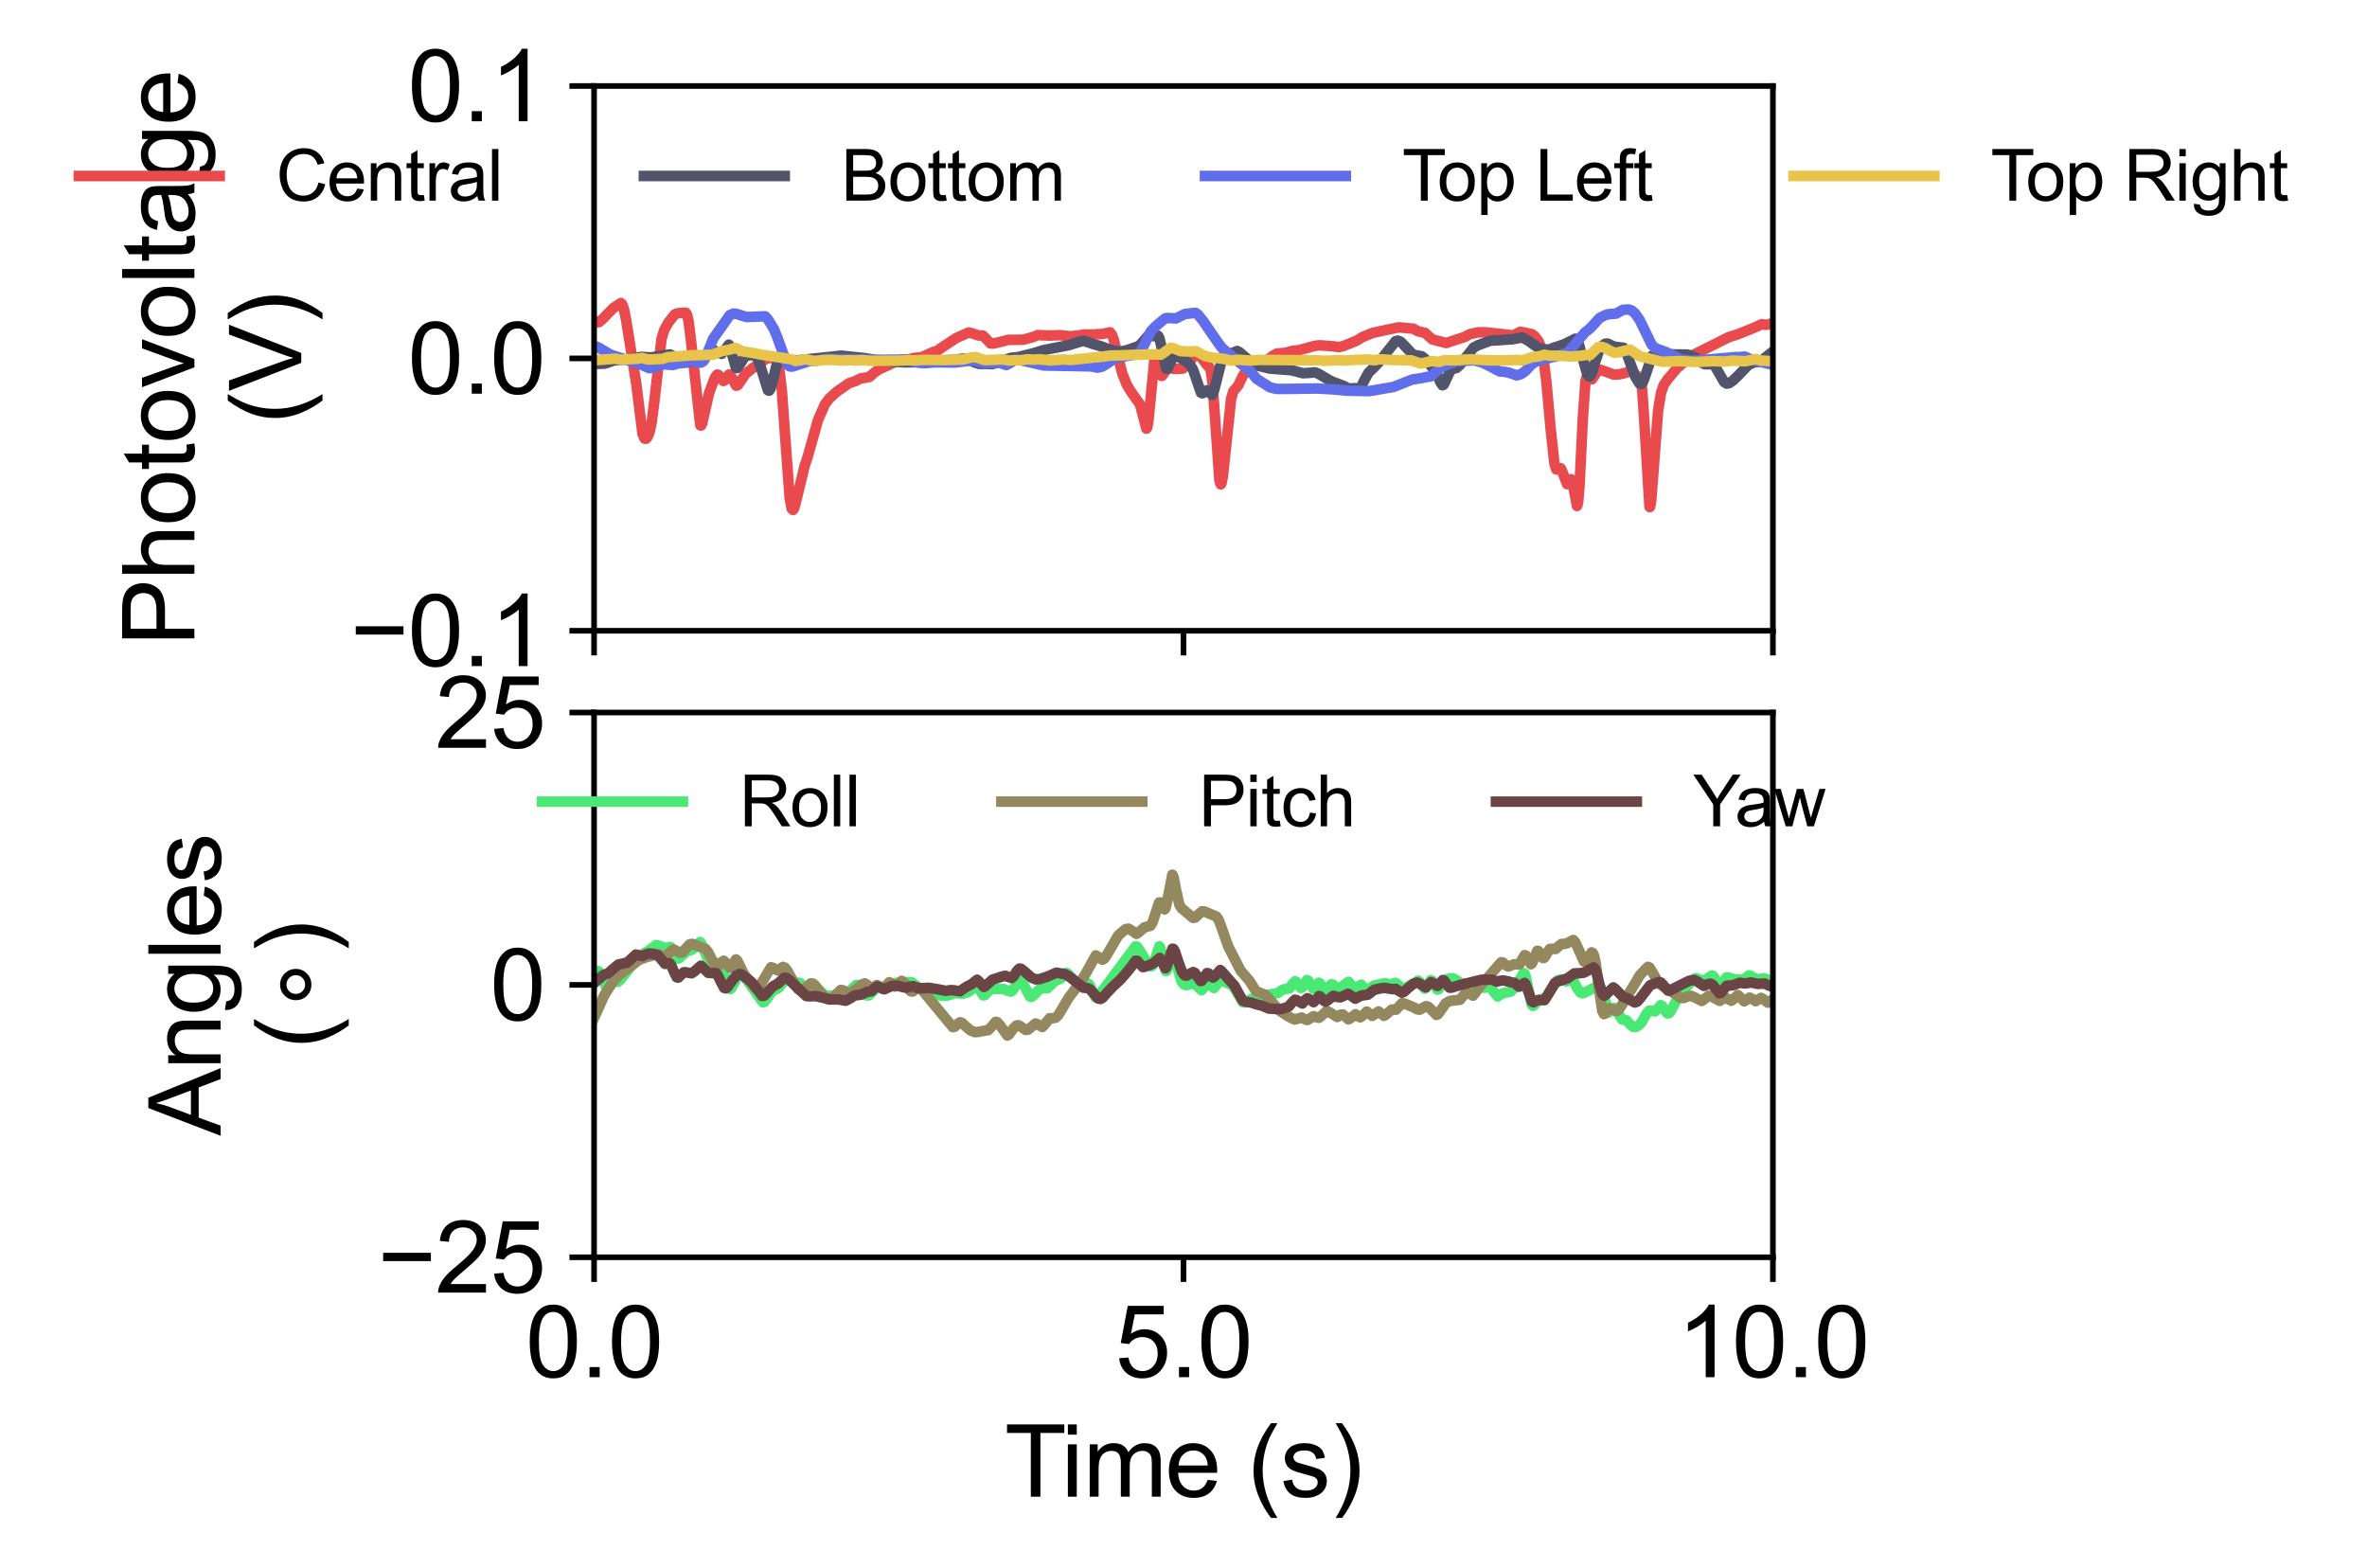 <?xml version="1.0" encoding="utf-8" standalone="no"?>
<!DOCTYPE svg PUBLIC "-//W3C//DTD SVG 1.1//EN"
  "http://www.w3.org/Graphics/SVG/1.1/DTD/svg11.dtd">
<svg xmlns:xlink="http://www.w3.org/1999/xlink" width="336.125pt" height="222.672pt" viewBox="0 0 336.125 222.672" xmlns="http://www.w3.org/2000/svg" version="1.1">
 <defs>
  <style type="text/css">*{stroke-linejoin: round; stroke-linecap: butt}</style>
 </defs>
 <g id="figure_1">
  <g id="patch_1">
   <path d="M 0 222.672 
L 336.125 222.672 
L 336.125 0 
L 0 0 
z
" style="fill: #ffffff"/>
  </g>
  <g id="axes_1">
   <g id="patch_2">
    <path d="M 84.362 89.569 
L 251.762 89.569 
L 251.762 12.21 
L 84.362 12.21 
z
" style="fill: #ffffff"/>
   </g>
   <g id="matplotlib.axis_1">
    <g id="xtick_1">
     <g id="line2d_1">
      <defs>
       <path id="mfbe8154b75" d="M 0 0 
L 0 3.5 
" style="stroke: #000000; stroke-width: 0.8"/>
      </defs>
      <g>
       <use xlink:href="#mfbe8154b75" x="84.362" y="89.569" style="stroke: #000000; stroke-width: 0.8"/>
      </g>
     </g>
    </g>
    <g id="xtick_2">
     <g id="line2d_2">
      <g>
       <use xlink:href="#mfbe8154b75" x="168.062" y="89.569" style="stroke: #000000; stroke-width: 0.8"/>
      </g>
     </g>
    </g>
    <g id="xtick_3">
     <g id="line2d_3">
      <g>
       <use xlink:href="#mfbe8154b75" x="251.762" y="89.569" style="stroke: #000000; stroke-width: 0.8"/>
      </g>
     </g>
    </g>
   </g>
   <g id="matplotlib.axis_2">
    <g id="ytick_1">
     <g id="line2d_4">
      <defs>
       <path id="ma365d5a056" d="M 0 0 
L -3.5 0 
" style="stroke: #000000; stroke-width: 0.8"/>
      </defs>
      <g>
       <use xlink:href="#ma365d5a056" x="84.362" y="89.569" style="stroke: #000000; stroke-width: 0.8"/>
      </g>
     </g>
     <g id="text_1">
      <!-- −0.1 -->
      <g transform="translate(49.726 94.579) scale(0.14 -0.14)">
       <defs>
        <path id="ArialMT-2212" d="M 3381 1997 
L 356 1997 
L 356 2522 
L 3381 2522 
L 3381 1997 
z
" transform="scale(0.016)"/>
        <path id="ArialMT-30" d="M 266 2259 
Q 266 3072 433 3567 
Q 600 4063 929 4331 
Q 1259 4600 1759 4600 
Q 2128 4600 2406 4451 
Q 2684 4303 2865 4023 
Q 3047 3744 3150 3342 
Q 3253 2941 3253 2259 
Q 3253 1453 3087 958 
Q 2922 463 2592 192 
Q 2263 -78 1759 -78 
Q 1097 -78 719 397 
Q 266 969 266 2259 
z
M 844 2259 
Q 844 1131 1108 757 
Q 1372 384 1759 384 
Q 2147 384 2411 759 
Q 2675 1134 2675 2259 
Q 2675 3391 2411 3762 
Q 2147 4134 1753 4134 
Q 1366 4134 1134 3806 
Q 844 3388 844 2259 
z
" transform="scale(0.016)"/>
        <path id="ArialMT-2e" d="M 581 0 
L 581 641 
L 1222 641 
L 1222 0 
L 581 0 
z
" transform="scale(0.016)"/>
        <path id="ArialMT-31" d="M 2384 0 
L 1822 0 
L 1822 3584 
Q 1619 3391 1289 3197 
Q 959 3003 697 2906 
L 697 3450 
Q 1169 3672 1522 3987 
Q 1875 4303 2022 4600 
L 2384 4600 
L 2384 0 
z
" transform="scale(0.016)"/>
       </defs>
       <use xlink:href="#ArialMT-2212"/>
       <use xlink:href="#ArialMT-30" x="58.398"/>
       <use xlink:href="#ArialMT-2e" x="114.014"/>
       <use xlink:href="#ArialMT-31" x="141.797"/>
      </g>
     </g>
    </g>
    <g id="ytick_2">
     <g id="line2d_5">
      <g>
       <use xlink:href="#ma365d5a056" x="84.362" y="50.89" style="stroke: #000000; stroke-width: 0.8"/>
      </g>
     </g>
     <g id="text_2">
      <!-- 0.0 -->
      <g transform="translate(57.903 55.9) scale(0.14 -0.14)">
       <use xlink:href="#ArialMT-30"/>
       <use xlink:href="#ArialMT-2e" x="55.615"/>
       <use xlink:href="#ArialMT-30" x="83.398"/>
      </g>
     </g>
    </g>
    <g id="ytick_3">
     <g id="line2d_6">
      <g>
       <use xlink:href="#ma365d5a056" x="84.362" y="12.21" style="stroke: #000000; stroke-width: 0.8"/>
      </g>
     </g>
     <g id="text_3">
      <!-- 0.1 -->
      <g transform="translate(57.903 17.221) scale(0.14 -0.14)">
       <use xlink:href="#ArialMT-30"/>
       <use xlink:href="#ArialMT-2e" x="55.615"/>
       <use xlink:href="#ArialMT-31" x="83.398"/>
      </g>
     </g>
    </g>
    <g id="text_4">
     <!-- Photovoltage -->
     <g transform="translate(27.603 91.752) rotate(-90) scale(0.14 -0.14)">
      <defs>
       <path id="ArialMT-50" d="M 494 0 
L 494 4581 
L 2222 4581 
Q 2678 4581 2919 4538 
Q 3256 4481 3484 4323 
Q 3713 4166 3852 3881 
Q 3991 3597 3991 3256 
Q 3991 2672 3619 2267 
Q 3247 1863 2275 1863 
L 1100 1863 
L 1100 0 
L 494 0 
z
M 1100 2403 
L 2284 2403 
Q 2872 2403 3119 2622 
Q 3366 2841 3366 3238 
Q 3366 3525 3220 3729 
Q 3075 3934 2838 4000 
Q 2684 4041 2272 4041 
L 1100 4041 
L 1100 2403 
z
" transform="scale(0.016)"/>
       <path id="ArialMT-68" d="M 422 0 
L 422 4581 
L 984 4581 
L 984 2938 
Q 1378 3394 1978 3394 
Q 2347 3394 2619 3248 
Q 2891 3103 3008 2847 
Q 3125 2591 3125 2103 
L 3125 0 
L 2563 0 
L 2563 2103 
Q 2563 2525 2380 2717 
Q 2197 2909 1863 2909 
Q 1613 2909 1392 2779 
Q 1172 2650 1078 2428 
Q 984 2206 984 1816 
L 984 0 
L 422 0 
z
" transform="scale(0.016)"/>
       <path id="ArialMT-6f" d="M 213 1659 
Q 213 2581 725 3025 
Q 1153 3394 1769 3394 
Q 2453 3394 2887 2945 
Q 3322 2497 3322 1706 
Q 3322 1066 3130 698 
Q 2938 331 2570 128 
Q 2203 -75 1769 -75 
Q 1072 -75 642 372 
Q 213 819 213 1659 
z
M 791 1659 
Q 791 1022 1069 705 
Q 1347 388 1769 388 
Q 2188 388 2466 706 
Q 2744 1025 2744 1678 
Q 2744 2294 2464 2611 
Q 2184 2928 1769 2928 
Q 1347 2928 1069 2612 
Q 791 2297 791 1659 
z
" transform="scale(0.016)"/>
       <path id="ArialMT-74" d="M 1650 503 
L 1731 6 
Q 1494 -44 1306 -44 
Q 1000 -44 831 53 
Q 663 150 594 308 
Q 525 466 525 972 
L 525 2881 
L 113 2881 
L 113 3319 
L 525 3319 
L 525 4141 
L 1084 4478 
L 1084 3319 
L 1650 3319 
L 1650 2881 
L 1084 2881 
L 1084 941 
Q 1084 700 1114 631 
Q 1144 563 1211 522 
Q 1278 481 1403 481 
Q 1497 481 1650 503 
z
" transform="scale(0.016)"/>
       <path id="ArialMT-76" d="M 1344 0 
L 81 3319 
L 675 3319 
L 1388 1331 
Q 1503 1009 1600 663 
Q 1675 925 1809 1294 
L 2547 3319 
L 3125 3319 
L 1869 0 
L 1344 0 
z
" transform="scale(0.016)"/>
       <path id="ArialMT-6c" d="M 409 0 
L 409 4581 
L 972 4581 
L 972 0 
L 409 0 
z
" transform="scale(0.016)"/>
       <path id="ArialMT-61" d="M 2588 409 
Q 2275 144 1986 34 
Q 1697 -75 1366 -75 
Q 819 -75 525 192 
Q 231 459 231 875 
Q 231 1119 342 1320 
Q 453 1522 633 1644 
Q 813 1766 1038 1828 
Q 1203 1872 1538 1913 
Q 2219 1994 2541 2106 
Q 2544 2222 2544 2253 
Q 2544 2597 2384 2738 
Q 2169 2928 1744 2928 
Q 1347 2928 1158 2789 
Q 969 2650 878 2297 
L 328 2372 
Q 403 2725 575 2942 
Q 747 3159 1072 3276 
Q 1397 3394 1825 3394 
Q 2250 3394 2515 3294 
Q 2781 3194 2906 3042 
Q 3031 2891 3081 2659 
Q 3109 2516 3109 2141 
L 3109 1391 
Q 3109 606 3145 398 
Q 3181 191 3288 0 
L 2700 0 
Q 2613 175 2588 409 
z
M 2541 1666 
Q 2234 1541 1622 1453 
Q 1275 1403 1131 1340 
Q 988 1278 909 1158 
Q 831 1038 831 891 
Q 831 666 1001 516 
Q 1172 366 1500 366 
Q 1825 366 2078 508 
Q 2331 650 2450 897 
Q 2541 1088 2541 1459 
L 2541 1666 
z
" transform="scale(0.016)"/>
       <path id="ArialMT-67" d="M 319 -275 
L 866 -356 
Q 900 -609 1056 -725 
Q 1266 -881 1628 -881 
Q 2019 -881 2231 -725 
Q 2444 -569 2519 -288 
Q 2563 -116 2559 434 
Q 2191 0 1641 0 
Q 956 0 581 494 
Q 206 988 206 1678 
Q 206 2153 378 2554 
Q 550 2956 876 3175 
Q 1203 3394 1644 3394 
Q 2231 3394 2613 2919 
L 2613 3319 
L 3131 3319 
L 3131 450 
Q 3131 -325 2973 -648 
Q 2816 -972 2473 -1159 
Q 2131 -1347 1631 -1347 
Q 1038 -1347 672 -1080 
Q 306 -813 319 -275 
z
M 784 1719 
Q 784 1066 1043 766 
Q 1303 466 1694 466 
Q 2081 466 2343 764 
Q 2606 1063 2606 1700 
Q 2606 2309 2336 2618 
Q 2066 2928 1684 2928 
Q 1309 2928 1046 2623 
Q 784 2319 784 1719 
z
" transform="scale(0.016)"/>
       <path id="ArialMT-65" d="M 2694 1069 
L 3275 997 
Q 3138 488 2766 206 
Q 2394 -75 1816 -75 
Q 1088 -75 661 373 
Q 234 822 234 1631 
Q 234 2469 665 2931 
Q 1097 3394 1784 3394 
Q 2450 3394 2872 2941 
Q 3294 2488 3294 1666 
Q 3294 1616 3291 1516 
L 816 1516 
Q 847 969 1125 678 
Q 1403 388 1819 388 
Q 2128 388 2347 550 
Q 2566 713 2694 1069 
z
M 847 1978 
L 2700 1978 
Q 2663 2397 2488 2606 
Q 2219 2931 1791 2931 
Q 1403 2931 1139 2672 
Q 875 2413 847 1978 
z
" transform="scale(0.016)"/>
      </defs>
      <use xlink:href="#ArialMT-50"/>
      <use xlink:href="#ArialMT-68" x="66.699"/>
      <use xlink:href="#ArialMT-6f" x="122.314"/>
      <use xlink:href="#ArialMT-74" x="177.93"/>
      <use xlink:href="#ArialMT-6f" x="205.713"/>
      <use xlink:href="#ArialMT-76" x="261.328"/>
      <use xlink:href="#ArialMT-6f" x="311.328"/>
      <use xlink:href="#ArialMT-6c" x="366.943"/>
      <use xlink:href="#ArialMT-74" x="389.16"/>
      <use xlink:href="#ArialMT-61" x="416.943"/>
      <use xlink:href="#ArialMT-67" x="472.559"/>
      <use xlink:href="#ArialMT-65" x="528.174"/>
     </g>
     <!-- (V) -->
     <g transform="translate(42.779 60.22) rotate(-90) scale(0.14 -0.14)">
      <defs>
       <path id="ArialMT-28" d="M 1497 -1347 
Q 1031 -759 709 28 
Q 388 816 388 1659 
Q 388 2403 628 3084 
Q 909 3875 1497 4659 
L 1900 4659 
Q 1522 4009 1400 3731 
Q 1209 3300 1100 2831 
Q 966 2247 966 1656 
Q 966 153 1900 -1347 
L 1497 -1347 
z
" transform="scale(0.016)"/>
       <path id="ArialMT-56" d="M 1803 0 
L 28 4581 
L 684 4581 
L 1875 1253 
Q 2019 853 2116 503 
Q 2222 878 2363 1253 
L 3600 4581 
L 4219 4581 
L 2425 0 
L 1803 0 
z
" transform="scale(0.016)"/>
       <path id="ArialMT-29" d="M 791 -1347 
L 388 -1347 
Q 1322 153 1322 1656 
Q 1322 2244 1188 2822 
Q 1081 3291 891 3722 
Q 769 4003 388 4659 
L 791 4659 
Q 1378 3875 1659 3084 
Q 1900 2403 1900 1659 
Q 1900 816 1576 28 
Q 1253 -759 791 -1347 
z
" transform="scale(0.016)"/>
      </defs>
      <use xlink:href="#ArialMT-28"/>
      <use xlink:href="#ArialMT-56" x="33.301"/>
      <use xlink:href="#ArialMT-29" x="100"/>
     </g>
    </g>
   </g>
   <g id="line2d_7">
    <path d="M 84.346 45.508 
L 84.748 45.769 
L 85.082 45.73 
L 85.434 45.441 
L 87.074 43.761 
L 88.162 43.028 
L 88.347 43.205 
L 88.581 43.816 
L 88.916 45.448 
L 90.355 54.52 
L 91.243 61.626 
L 91.527 62.282 
L 91.728 62.313 
L 91.946 62.078 
L 92.23 61.404 
L 92.532 60.044 
L 92.883 57.289 
L 93.938 48.122 
L 94.34 46.824 
L 94.892 45.829 
L 95.829 44.633 
L 96.181 44.492 
L 97.169 44.404 
L 97.386 44.409 
L 97.554 44.675 
L 97.771 45.564 
L 98.073 47.935 
L 99.445 60.396 
L 99.562 60.423 
L 99.579 60.408 
L 99.73 60.076 
L 100.031 58.723 
L 100.701 55.79 
L 101.504 53.634 
L 101.839 53.189 
L 102.04 53.238 
L 102.325 53.633 
L 102.726 54.1 
L 102.91 54.019 
L 103.212 53.552 
L 103.547 53.165 
L 103.714 53.241 
L 103.948 53.661 
L 104.534 54.761 
L 104.735 54.718 
L 105.003 54.364 
L 105.89 53.062 
L 106.811 52.319 
L 108.803 50.935 
L 109.941 50.713 
L 110.176 50.918 
L 110.427 51.485 
L 110.711 52.792 
L 111.029 55.487 
L 111.448 61.33 
L 112.134 70.678 
L 112.435 72.24 
L 112.62 72.416 
L 112.754 72.238 
L 112.988 71.436 
L 114.243 66.227 
L 114.679 64.917 
L 116.168 59.622 
L 117.139 57.407 
L 117.742 56.614 
L 118.797 55.635 
L 120.588 54.405 
L 121.442 54.123 
L 122.212 53.734 
L 123.434 53.54 
L 124.103 52.959 
L 124.756 52.489 
L 127.552 51.191 
L 127.987 51.065 
L 129.175 51.008 
L 129.745 50.83 
L 130.883 50.733 
L 132.523 49.973 
L 133.059 49.842 
L 133.745 49.347 
L 135.805 47.991 
L 137.545 47.214 
L 138.014 47.321 
L 138.952 47.631 
L 139.571 47.651 
L 139.906 47.977 
L 140.642 48.761 
L 141.027 48.79 
L 142.3 48.491 
L 143.153 48.263 
L 145.296 48.239 
L 146.702 47.855 
L 147.372 47.576 
L 148.008 47.612 
L 149.079 47.644 
L 150.486 47.592 
L 152.009 47.753 
L 153.382 47.6 
L 153.967 47.49 
L 155.223 47.509 
L 155.842 47.455 
L 156.596 47.411 
L 157.617 47.188 
L 157.868 47.474 
L 158.152 48.202 
L 158.638 50.213 
L 159.374 53.039 
L 160.027 54.664 
L 160.663 55.7 
L 161.885 57.419 
L 162.22 58.679 
L 162.789 60.867 
L 162.89 60.763 
L 163.041 60.093 
L 163.292 57.653 
L 163.961 50.751 
L 164.078 50.599 
L 164.112 50.622 
L 164.246 50.951 
L 164.982 53.38 
L 164.999 53.374 
L 165.183 53.155 
L 165.819 52.234 
L 166.104 52.27 
L 166.69 52.382 
L 167.577 52.361 
L 167.979 52.33 
L 168.28 52.058 
L 169.586 50.546 
L 170.105 50.438 
L 170.44 50.589 
L 170.791 51.04 
L 171.427 51.875 
L 171.779 52.182 
L 171.963 52.791 
L 172.181 54.402 
L 172.499 58.803 
L 173.168 68.24 
L 173.352 68.781 
L 173.369 68.777 
L 173.47 68.592 
L 173.654 67.63 
L 174.022 64.182 
L 174.825 56.607 
L 175.144 55.533 
L 175.478 55.174 
L 175.83 54.744 
L 176.433 53.471 
L 176.985 52.581 
L 177.403 52.284 
L 178.341 51.851 
L 179.111 51.192 
L 179.63 51.183 
L 180.048 51.059 
L 180.735 50.536 
L 181.371 50.183 
L 181.89 50.162 
L 182.492 50.101 
L 183.631 49.81 
L 184.484 49.715 
L 186.694 49.112 
L 187.414 49.027 
L 189.423 49.183 
L 190.109 49.293 
L 190.795 49.125 
L 192.687 48.359 
L 193.424 47.891 
L 194.713 47.352 
L 195.332 47.177 
L 196.738 46.874 
L 198.63 46.481 
L 200.053 46.615 
L 200.706 46.665 
L 201.358 47.035 
L 201.827 47.148 
L 202.38 47.268 
L 202.798 47.667 
L 203.401 48.202 
L 204.07 48.372 
L 205.359 48.707 
L 208.021 47.834 
L 208.707 47.46 
L 209.829 47.199 
L 210.8 47.177 
L 214.231 47.541 
L 214.918 47.637 
L 215.32 47.401 
L 215.872 47.11 
L 216.274 47.186 
L 217.01 47.333 
L 217.563 47.456 
L 218.015 47.827 
L 218.534 48.545 
L 218.852 49.376 
L 219.17 50.884 
L 219.571 54 
L 220.208 60.98 
L 220.727 65.785 
L 220.994 66.649 
L 221.162 66.675 
L 221.631 66.495 
L 221.815 66.878 
L 222.534 68.747 
L 222.551 68.74 
L 222.735 68.501 
L 223.087 68.045 
L 223.204 68.201 
L 223.388 68.948 
L 223.941 71.844 
L 223.991 71.781 
L 224.108 71.211 
L 224.309 68.791 
L 224.778 59.243 
L 225.146 54.117 
L 225.38 53.252 
L 225.514 53.301 
L 226.067 53.858 
L 226.301 53.53 
L 226.937 52.561 
L 227.255 52.501 
L 227.791 52.689 
L 229.163 53.198 
L 229.917 53.16 
L 230.821 52.945 
L 231.591 52.634 
L 231.859 52.843 
L 232.512 53.441 
L 232.846 53.545 
L 232.997 53.963 
L 233.198 55.368 
L 233.466 59.265 
L 234.236 71.947 
L 234.286 72.009 
L 234.336 71.937 
L 234.47 71.151 
L 234.738 67.741 
L 235.458 58.294 
L 235.876 55.776 
L 236.261 54.659 
L 236.763 53.923 
L 238.153 52.272 
L 240.128 50.559 
L 245.468 47.886 
L 246.824 47.451 
L 248.582 46.743 
L 249.385 46.41 
L 250.172 46.038 
L 250.775 46.122 
L 251.227 46.057 
L 251.762 45.835 
L 251.762 45.835 
" clip-path="url(#p0033b654bb)" style="fill: none; stroke: #e84a4e; stroke-width: 1.5; stroke-linecap: square"/>
   </g>
   <g id="line2d_8">
    <path d="M 84.346 51.5 
L 84.731 51.66 
L 85.785 51.648 
L 86.288 51.505 
L 87.175 51.185 
L 89.418 51.001 
L 91.042 50.673 
L 92.465 50.753 
L 95.126 50.324 
L 95.578 50.535 
L 96.851 51.27 
L 97.688 51.453 
L 98.273 51.336 
L 100.081 50.622 
L 100.667 50.01 
L 101.103 49.702 
L 101.404 49.763 
L 102.475 50.25 
L 102.743 49.969 
L 103.496 48.938 
L 103.513 48.951 
L 103.68 49.245 
L 103.965 50.305 
L 104.484 52.167 
L 104.685 52.262 
L 104.869 52.045 
L 105.806 50.592 
L 106.392 50.44 
L 107.045 50.442 
L 107.38 50.65 
L 107.681 51.124 
L 108.05 52.206 
L 109.054 55.421 
L 109.238 55.471 
L 109.406 55.23 
L 109.657 54.341 
L 110.51 50.887 
L 110.711 50.863 
L 111.029 51.168 
L 111.414 51.421 
L 111.799 51.367 
L 112.586 51.245 
L 113.909 51.093 
L 119.466 50.504 
L 122.731 50.848 
L 124.354 51.117 
L 127.418 51.392 
L 128.372 51.45 
L 130.146 51.437 
L 133.277 51.343 
L 134.064 51.169 
L 135.637 51.079 
L 136.792 50.914 
L 137.545 51.064 
L 138.466 51.501 
L 139.086 51.667 
L 140.927 51.703 
L 143.589 50.799 
L 144.526 50.713 
L 146.786 50.149 
L 148.293 49.691 
L 150.419 49.28 
L 151.758 49.016 
L 153.348 48.526 
L 153.884 48.396 
L 154.336 48.545 
L 155.206 48.845 
L 156.294 49.155 
L 158.102 49.822 
L 159.073 49.916 
L 159.994 49.733 
L 161.668 49.162 
L 162.103 48.754 
L 163.208 47.475 
L 163.61 47.695 
L 163.928 47.743 
L 164.463 47.68 
L 164.648 48.038 
L 164.915 49.174 
L 165.602 52.344 
L 165.769 52.371 
L 165.953 52.046 
L 166.707 50.415 
L 166.958 50.416 
L 167.443 50.732 
L 168.548 51.388 
L 169.033 51.828 
L 169.435 52.526 
L 169.854 53.751 
L 170.54 55.758 
L 170.758 55.849 
L 171.009 55.655 
L 171.377 55.429 
L 171.595 55.593 
L 172.114 56.076 
L 172.264 55.874 
L 172.499 55.09 
L 173.603 50.665 
L 173.938 50.38 
L 174.407 50.305 
L 174.909 50.161 
L 175.679 49.838 
L 176.031 50.02 
L 177.755 51.511 
L 178.274 51.842 
L 180.316 52.336 
L 183.447 52.578 
L 185.003 52.997 
L 185.79 52.955 
L 186.761 52.869 
L 187.263 53.09 
L 189.021 54.126 
L 190.879 54.832 
L 191.549 55.198 
L 192.001 55.135 
L 192.486 55.132 
L 193.039 55.164 
L 193.306 54.882 
L 193.742 53.995 
L 194.344 52.912 
L 194.98 52.314 
L 195.734 51.525 
L 198.195 48.43 
L 198.546 48.371 
L 198.914 48.541 
L 199.417 49.05 
L 200.588 50.308 
L 201.04 50.435 
L 201.911 50.594 
L 202.38 50.981 
L 203.987 52.895 
L 204.505 54.224 
L 204.824 54.703 
L 204.991 54.638 
L 205.209 54.231 
L 206.029 52.453 
L 206.364 52.376 
L 206.832 52.25 
L 207.318 51.818 
L 208.238 50.653 
L 209.26 49.353 
L 209.879 49.031 
L 211.587 48.388 
L 214.767 48.171 
L 216.123 47.921 
L 216.893 48.294 
L 217.713 48.88 
L 218.5 49.419 
L 219.337 49.606 
L 220.007 49.632 
L 220.643 49.37 
L 221.463 49.12 
L 222.283 48.81 
L 223.706 48.097 
L 223.957 48.346 
L 224.242 48.991 
L 224.711 50.749 
L 225.397 53.141 
L 225.665 53.467 
L 225.832 53.396 
L 226.05 52.983 
L 226.485 51.517 
L 227.071 49.801 
L 227.54 49.083 
L 227.958 48.798 
L 228.327 48.795 
L 228.829 49.056 
L 229.364 49.245 
L 230.553 49.382 
L 230.854 49.838 
L 231.273 50.949 
L 232.227 53.535 
L 232.796 54.435 
L 233.064 54.534 
L 233.248 54.367 
L 233.499 53.766 
L 234.621 50.493 
L 234.989 50.357 
L 236.278 50.26 
L 237.919 50.33 
L 239.659 50.347 
L 240.815 50.805 
L 241.568 51.462 
L 242.07 51.719 
L 242.572 51.712 
L 243.208 51.701 
L 243.51 51.96 
L 243.928 52.671 
L 244.832 54.239 
L 245.2 54.469 
L 245.535 54.414 
L 246.088 54.042 
L 246.908 53.241 
L 248.23 51.862 
L 248.95 51.48 
L 249.586 51.396 
L 250.105 51.265 
L 250.591 50.855 
L 251.444 50.149 
L 251.762 49.924 
L 251.762 49.924 
" clip-path="url(#p0033b654bb)" style="fill: none; stroke: #51546b; stroke-width: 1.5; stroke-linecap: square"/>
   </g>
   <g id="line2d_9">
    <path d="M 84.346 49.252 
L 84.714 49.221 
L 85.166 49.444 
L 86.673 50.356 
L 90.607 51.619 
L 91.293 51.885 
L 92.163 52.277 
L 92.699 52.222 
L 93.854 51.797 
L 94.423 51.744 
L 95.562 51.829 
L 96.382 51.588 
L 97.269 51.512 
L 98.324 51.242 
L 98.893 51.38 
L 99.529 51.494 
L 99.864 51.312 
L 100.182 50.852 
L 100.6 49.774 
L 101.287 48.076 
L 103.63 44.754 
L 104.183 44.518 
L 104.584 44.57 
L 105.991 45.018 
L 108.669 44.918 
L 109.071 45.367 
L 109.908 46.747 
L 110.393 47.936 
L 111.749 51.701 
L 112.134 52.029 
L 112.502 52.058 
L 113.272 51.808 
L 114.946 51.274 
L 115.733 51.237 
L 117.324 50.976 
L 121.257 51.011 
L 122.697 51.044 
L 123.484 51.112 
L 124.254 51.096 
L 125.426 51.085 
L 128.439 51.072 
L 130.716 51.545 
L 131.469 51.553 
L 132.708 51.449 
L 135.57 51.479 
L 137.947 51.198 
L 138.55 51.29 
L 139.99 51.635 
L 141.664 51.437 
L 142.902 51.837 
L 143.304 51.625 
L 144.191 51.097 
L 144.727 51.099 
L 147.606 51.757 
L 148.226 51.9 
L 154.972 52.026 
L 155.842 52.206 
L 156.445 52.084 
L 157.064 51.726 
L 158.37 50.847 
L 161.634 50.26 
L 162.036 49.843 
L 162.455 49.035 
L 163.426 47.04 
L 164.145 46.298 
L 165.485 45.185 
L 165.903 45.156 
L 166.991 45.216 
L 167.56 44.923 
L 168.297 44.579 
L 169.77 44.426 
L 170.155 44.704 
L 170.808 45.52 
L 172.934 48.612 
L 173.486 49.356 
L 175.01 50.691 
L 177.487 52.637 
L 178.441 53.795 
L 180.333 54.996 
L 181.203 55.213 
L 182.241 55.231 
L 187.046 55.16 
L 189.423 55.303 
L 191.264 55.474 
L 194.411 55.538 
L 197.893 54.943 
L 200.521 53.898 
L 201.107 53.811 
L 201.827 53.698 
L 202.614 53.529 
L 203.2 53.439 
L 203.602 53.082 
L 204.489 52.238 
L 205.543 51.767 
L 206.899 51.267 
L 209.36 51.169 
L 210.549 51.511 
L 211.704 52.077 
L 212.942 52.736 
L 213.629 52.793 
L 214.231 52.908 
L 215.37 53.307 
L 215.956 53.137 
L 216.542 52.753 
L 217.479 51.76 
L 218.098 51.346 
L 218.902 51.103 
L 221.262 50.518 
L 221.898 50.302 
L 222.518 50.106 
L 222.953 49.677 
L 225.062 47.208 
L 225.799 46.631 
L 227.171 45.134 
L 227.958 44.753 
L 228.427 44.612 
L 229.498 44.534 
L 230.486 43.986 
L 231.273 43.945 
L 231.741 44.109 
L 232.21 44.532 
L 232.83 45.425 
L 233.516 46.822 
L 234.537 48.926 
L 235.023 49.42 
L 235.525 49.617 
L 236.445 49.936 
L 238.672 51 
L 240.078 51.216 
L 241.233 51.171 
L 246.439 50.706 
L 246.992 50.7 
L 247.778 50.637 
L 248.498 50.957 
L 249.486 51.263 
L 251.762 51.806 
L 251.762 51.806 
" clip-path="url(#p0033b654bb)" style="fill: none; stroke: #616eeb; stroke-width: 1.5; stroke-linecap: square"/>
   </g>
   <g id="line2d_10">
    <path d="M 84.346 51.168 
L 87.359 50.929 
L 88.079 51.078 
L 90.573 50.924 
L 91.159 50.82 
L 91.912 51.037 
L 92.599 51.035 
L 94.088 50.951 
L 94.792 50.718 
L 98.073 50.455 
L 101.253 50.368 
L 102.325 49.896 
L 103.53 49.664 
L 104.434 49.399 
L 104.836 49.593 
L 105.472 49.894 
L 107.179 50.162 
L 108.25 50.388 
L 112.402 51.013 
L 112.988 51.266 
L 113.473 51.183 
L 114.411 50.999 
L 115.047 51.156 
L 115.767 51.271 
L 116.872 51.129 
L 118.211 51.103 
L 119.098 51.187 
L 119.768 51.198 
L 120.672 51.15 
L 121.492 51.194 
L 122.396 51.143 
L 123.534 51.228 
L 127.116 51.226 
L 127.987 51.202 
L 129.008 51.136 
L 129.912 51.185 
L 131.117 51.095 
L 134.382 51.129 
L 135.269 51.091 
L 136.759 51.047 
L 137.897 50.757 
L 138.583 50.709 
L 139.153 50.914 
L 139.839 51.127 
L 141.362 51.082 
L 142.316 51.028 
L 143.237 51.191 
L 144.108 51.143 
L 144.794 51.181 
L 145.849 51.02 
L 146.619 51.071 
L 147.573 51.014 
L 149.197 51.185 
L 150.937 51.037 
L 152.026 51.114 
L 156.914 50.597 
L 157.6 50.495 
L 159.408 50.443 
L 160.412 50.407 
L 163.375 50.329 
L 163.995 50.315 
L 164.832 50.37 
L 165.284 50.071 
L 166.255 49.372 
L 166.589 49.437 
L 167.661 49.865 
L 168.481 49.894 
L 169.1 49.914 
L 169.87 49.869 
L 170.406 50.181 
L 171.193 50.578 
L 172.08 50.75 
L 173.855 50.964 
L 174.859 51.22 
L 175.83 51.079 
L 176.617 51.135 
L 177.554 51.194 
L 178.927 51.103 
L 184.384 51.148 
L 185.054 51.134 
L 185.974 51.183 
L 186.828 51.134 
L 188.084 51.229 
L 190.042 51.144 
L 190.963 51.198 
L 192.302 51.108 
L 193.357 51.074 
L 194.11 51.021 
L 195.148 51.171 
L 195.985 51.007 
L 197.491 51.116 
L 200.404 51.165 
L 201.04 51.392 
L 201.743 51.615 
L 202.279 51.515 
L 203.283 51.265 
L 204.338 51.392 
L 205.125 51.134 
L 206.414 51.168 
L 207.201 51.145 
L 208.088 51.054 
L 208.992 51.027 
L 211.469 51.168 
L 213.294 51.171 
L 214.097 51.17 
L 215.336 51.106 
L 216.257 51.164 
L 216.86 50.949 
L 217.579 50.713 
L 218.617 50.59 
L 219.304 50.37 
L 220.04 50.509 
L 220.844 50.5 
L 221.898 50.544 
L 223.087 50.628 
L 224.51 50.514 
L 225.096 50.418 
L 225.815 50.399 
L 226.184 50.044 
L 226.92 49.303 
L 227.339 49.233 
L 227.908 49.385 
L 228.695 49.846 
L 229.297 50.097 
L 229.783 50.041 
L 231.457 49.63 
L 231.892 49.905 
L 232.83 50.574 
L 236.044 51.373 
L 238.404 51.277 
L 240.815 51.398 
L 242.254 51.333 
L 243.292 51.284 
L 244.882 51.342 
L 246.088 51.206 
L 247.812 51.302 
L 248.615 51.132 
L 249.335 50.986 
L 250.022 51.193 
L 250.607 51.221 
L 251.377 51.289 
L 251.762 51.332 
L 251.762 51.332 
" clip-path="url(#p0033b654bb)" style="fill: none; stroke: #e8c54a; stroke-width: 1.5; stroke-linecap: square"/>
   </g>
   <g id="patch_3">
    <path d="M 84.362 89.569 
L 84.362 12.21 
" style="fill: none; stroke: #000000; stroke-width: 0.8; stroke-linejoin: miter; stroke-linecap: square"/>
   </g>
   <g id="patch_4">
    <path d="M 251.762 89.569 
L 251.762 12.21 
" style="fill: none; stroke: #000000; stroke-width: 0.8; stroke-linejoin: miter; stroke-linecap: square"/>
   </g>
   <g id="patch_5">
    <path d="M 84.362 89.569 
L 251.762 89.569 
" style="fill: none; stroke: #000000; stroke-width: 0.8; stroke-linejoin: miter; stroke-linecap: square"/>
   </g>
   <g id="patch_6">
    <path d="M 84.362 12.21 
L 251.762 12.21 
" style="fill: none; stroke: #000000; stroke-width: 0.8; stroke-linejoin: miter; stroke-linecap: square"/>
   </g>
   <g id="legend_1">
    <g id="line2d_11">
     <path d="M 11.2 24.99 
L 21.2 24.99 
L 31.2 24.99 
" style="fill: none; stroke: #e84a4e; stroke-width: 1.5; stroke-linecap: square"/>
    </g>
    <g id="text_5">
     <!-- Central -->
     <g transform="translate(39.2 28.49) scale(0.1 -0.1)">
      <defs>
       <path id="ArialMT-43" d="M 3763 1606 
L 4369 1453 
Q 4178 706 3683 314 
Q 3188 -78 2472 -78 
Q 1731 -78 1267 223 
Q 803 525 561 1097 
Q 319 1669 319 2325 
Q 319 3041 592 3573 
Q 866 4106 1370 4382 
Q 1875 4659 2481 4659 
Q 3169 4659 3637 4309 
Q 4106 3959 4291 3325 
L 3694 3184 
Q 3534 3684 3231 3912 
Q 2928 4141 2469 4141 
Q 1941 4141 1586 3887 
Q 1231 3634 1087 3207 
Q 944 2781 944 2328 
Q 944 1744 1114 1308 
Q 1284 872 1643 656 
Q 2003 441 2422 441 
Q 2931 441 3284 734 
Q 3638 1028 3763 1606 
z
" transform="scale(0.016)"/>
       <path id="ArialMT-6e" d="M 422 0 
L 422 3319 
L 928 3319 
L 928 2847 
Q 1294 3394 1984 3394 
Q 2284 3394 2536 3286 
Q 2788 3178 2913 3003 
Q 3038 2828 3088 2588 
Q 3119 2431 3119 2041 
L 3119 0 
L 2556 0 
L 2556 2019 
Q 2556 2363 2490 2533 
Q 2425 2703 2258 2804 
Q 2091 2906 1866 2906 
Q 1506 2906 1245 2678 
Q 984 2450 984 1813 
L 984 0 
L 422 0 
z
" transform="scale(0.016)"/>
       <path id="ArialMT-72" d="M 416 0 
L 416 3319 
L 922 3319 
L 922 2816 
Q 1116 3169 1280 3281 
Q 1444 3394 1641 3394 
Q 1925 3394 2219 3213 
L 2025 2691 
Q 1819 2813 1613 2813 
Q 1428 2813 1281 2702 
Q 1134 2591 1072 2394 
Q 978 2094 978 1738 
L 978 0 
L 416 0 
z
" transform="scale(0.016)"/>
      </defs>
      <use xlink:href="#ArialMT-43"/>
      <use xlink:href="#ArialMT-65" x="72.217"/>
      <use xlink:href="#ArialMT-6e" x="127.832"/>
      <use xlink:href="#ArialMT-74" x="183.447"/>
      <use xlink:href="#ArialMT-72" x="211.23"/>
      <use xlink:href="#ArialMT-61" x="244.531"/>
      <use xlink:href="#ArialMT-6c" x="300.146"/>
     </g>
    </g>
    <g id="line2d_12">
     <path d="M 91.434 24.99 
L 101.434 24.99 
L 111.434 24.99 
" style="fill: none; stroke: #51546b; stroke-width: 1.5; stroke-linecap: square"/>
    </g>
    <g id="text_6">
     <!-- Bottom -->
     <g transform="translate(119.434 28.49) scale(0.1 -0.1)">
      <defs>
       <path id="ArialMT-42" d="M 469 0 
L 469 4581 
L 2188 4581 
Q 2713 4581 3030 4442 
Q 3347 4303 3526 4014 
Q 3706 3725 3706 3409 
Q 3706 3116 3547 2856 
Q 3388 2597 3066 2438 
Q 3481 2316 3704 2022 
Q 3928 1728 3928 1328 
Q 3928 1006 3792 729 
Q 3656 453 3456 303 
Q 3256 153 2954 76 
Q 2653 0 2216 0 
L 469 0 
z
M 1075 2656 
L 2066 2656 
Q 2469 2656 2644 2709 
Q 2875 2778 2992 2937 
Q 3109 3097 3109 3338 
Q 3109 3566 3000 3739 
Q 2891 3913 2687 3977 
Q 2484 4041 1991 4041 
L 1075 4041 
L 1075 2656 
z
M 1075 541 
L 2216 541 
Q 2509 541 2628 563 
Q 2838 600 2978 687 
Q 3119 775 3209 942 
Q 3300 1109 3300 1328 
Q 3300 1584 3169 1773 
Q 3038 1963 2805 2039 
Q 2572 2116 2134 2116 
L 1075 2116 
L 1075 541 
z
" transform="scale(0.016)"/>
       <path id="ArialMT-6d" d="M 422 0 
L 422 3319 
L 925 3319 
L 925 2853 
Q 1081 3097 1340 3245 
Q 1600 3394 1931 3394 
Q 2300 3394 2536 3241 
Q 2772 3088 2869 2813 
Q 3263 3394 3894 3394 
Q 4388 3394 4653 3120 
Q 4919 2847 4919 2278 
L 4919 0 
L 4359 0 
L 4359 2091 
Q 4359 2428 4304 2576 
Q 4250 2725 4106 2815 
Q 3963 2906 3769 2906 
Q 3419 2906 3187 2673 
Q 2956 2441 2956 1928 
L 2956 0 
L 2394 0 
L 2394 2156 
Q 2394 2531 2256 2718 
Q 2119 2906 1806 2906 
Q 1569 2906 1367 2781 
Q 1166 2656 1075 2415 
Q 984 2175 984 1722 
L 984 0 
L 422 0 
z
" transform="scale(0.016)"/>
      </defs>
      <use xlink:href="#ArialMT-42"/>
      <use xlink:href="#ArialMT-6f" x="66.699"/>
      <use xlink:href="#ArialMT-74" x="122.314"/>
      <use xlink:href="#ArialMT-74" x="150.098"/>
      <use xlink:href="#ArialMT-6f" x="177.881"/>
      <use xlink:href="#ArialMT-6d" x="233.496"/>
     </g>
    </g>
    <g id="line2d_13">
     <path d="M 171.113 24.99 
L 181.113 24.99 
L 191.113 24.99 
" style="fill: none; stroke: #616eeb; stroke-width: 1.5; stroke-linecap: square"/>
    </g>
    <g id="text_7">
     <!-- Top Left -->
     <g transform="translate(199.113 28.49) scale(0.1 -0.1)">
      <defs>
       <path id="ArialMT-54" d="M 1659 0 
L 1659 4041 
L 150 4041 
L 150 4581 
L 3781 4581 
L 3781 4041 
L 2266 4041 
L 2266 0 
L 1659 0 
z
" transform="scale(0.016)"/>
       <path id="ArialMT-70" d="M 422 -1272 
L 422 3319 
L 934 3319 
L 934 2888 
Q 1116 3141 1344 3267 
Q 1572 3394 1897 3394 
Q 2322 3394 2647 3175 
Q 2972 2956 3137 2557 
Q 3303 2159 3303 1684 
Q 3303 1175 3120 767 
Q 2938 359 2589 142 
Q 2241 -75 1856 -75 
Q 1575 -75 1351 44 
Q 1128 163 984 344 
L 984 -1272 
L 422 -1272 
z
M 931 1641 
Q 931 1000 1190 694 
Q 1450 388 1819 388 
Q 2194 388 2461 705 
Q 2728 1022 2728 1688 
Q 2728 2322 2467 2637 
Q 2206 2953 1844 2953 
Q 1484 2953 1207 2617 
Q 931 2281 931 1641 
z
" transform="scale(0.016)"/>
       <path id="ArialMT-20" transform="scale(0.016)"/>
       <path id="ArialMT-4c" d="M 469 0 
L 469 4581 
L 1075 4581 
L 1075 541 
L 3331 541 
L 3331 0 
L 469 0 
z
" transform="scale(0.016)"/>
       <path id="ArialMT-66" d="M 556 0 
L 556 2881 
L 59 2881 
L 59 3319 
L 556 3319 
L 556 3672 
Q 556 4006 616 4169 
Q 697 4388 901 4523 
Q 1106 4659 1475 4659 
Q 1713 4659 2000 4603 
L 1916 4113 
Q 1741 4144 1584 4144 
Q 1328 4144 1222 4034 
Q 1116 3925 1116 3625 
L 1116 3319 
L 1763 3319 
L 1763 2881 
L 1116 2881 
L 1116 0 
L 556 0 
z
" transform="scale(0.016)"/>
      </defs>
      <use xlink:href="#ArialMT-54"/>
      <use xlink:href="#ArialMT-6f" x="49.959"/>
      <use xlink:href="#ArialMT-70" x="105.574"/>
      <use xlink:href="#ArialMT-20" x="161.189"/>
      <use xlink:href="#ArialMT-4c" x="188.973"/>
      <use xlink:href="#ArialMT-65" x="244.588"/>
      <use xlink:href="#ArialMT-66" x="300.203"/>
      <use xlink:href="#ArialMT-74" x="327.986"/>
     </g>
    </g>
    <g id="line2d_14">
     <path d="M 254.686 24.99 
L 264.686 24.99 
L 274.686 24.99 
" style="fill: none; stroke: #e8c54a; stroke-width: 1.5; stroke-linecap: square"/>
    </g>
    <g id="text_8">
     <!-- Top Right -->
     <g transform="translate(282.686 28.49) scale(0.1 -0.1)">
      <defs>
       <path id="ArialMT-52" d="M 503 0 
L 503 4581 
L 2534 4581 
Q 3147 4581 3465 4457 
Q 3784 4334 3975 4021 
Q 4166 3709 4166 3331 
Q 4166 2844 3850 2509 
Q 3534 2175 2875 2084 
Q 3116 1969 3241 1856 
Q 3506 1613 3744 1247 
L 4541 0 
L 3778 0 
L 3172 953 
Q 2906 1366 2734 1584 
Q 2563 1803 2427 1890 
Q 2291 1978 2150 2013 
Q 2047 2034 1813 2034 
L 1109 2034 
L 1109 0 
L 503 0 
z
M 1109 2559 
L 2413 2559 
Q 2828 2559 3062 2645 
Q 3297 2731 3419 2920 
Q 3541 3109 3541 3331 
Q 3541 3656 3305 3865 
Q 3069 4075 2559 4075 
L 1109 4075 
L 1109 2559 
z
" transform="scale(0.016)"/>
       <path id="ArialMT-69" d="M 425 3934 
L 425 4581 
L 988 4581 
L 988 3934 
L 425 3934 
z
M 425 0 
L 425 3319 
L 988 3319 
L 988 0 
L 425 0 
z
" transform="scale(0.016)"/>
      </defs>
      <use xlink:href="#ArialMT-54"/>
      <use xlink:href="#ArialMT-6f" x="49.959"/>
      <use xlink:href="#ArialMT-70" x="105.574"/>
      <use xlink:href="#ArialMT-20" x="161.189"/>
      <use xlink:href="#ArialMT-52" x="188.973"/>
      <use xlink:href="#ArialMT-69" x="261.189"/>
      <use xlink:href="#ArialMT-67" x="283.406"/>
      <use xlink:href="#ArialMT-68" x="339.021"/>
      <use xlink:href="#ArialMT-74" x="394.637"/>
     </g>
    </g>
   </g>
  </g>
  <g id="axes_2">
   <g id="patch_7">
    <path d="M 84.362 178.53 
L 251.762 178.53 
L 251.762 101.172 
L 84.362 101.172 
z
" style="fill: #ffffff"/>
   </g>
   <g id="matplotlib.axis_3">
    <g id="xtick_4">
     <g id="line2d_15">
      <g>
       <use xlink:href="#mfbe8154b75" x="84.362" y="178.53" style="stroke: #000000; stroke-width: 0.8"/>
      </g>
     </g>
     <g id="text_9">
      <!-- 0.0 -->
      <g transform="translate(74.632 195.551) scale(0.14 -0.14)">
       <use xlink:href="#ArialMT-30"/>
       <use xlink:href="#ArialMT-2e" x="55.615"/>
       <use xlink:href="#ArialMT-30" x="83.398"/>
      </g>
     </g>
    </g>
    <g id="xtick_5">
     <g id="line2d_16">
      <g>
       <use xlink:href="#mfbe8154b75" x="168.062" y="178.53" style="stroke: #000000; stroke-width: 0.8"/>
      </g>
     </g>
     <g id="text_10">
      <!-- 5.0 -->
      <g transform="translate(158.333 195.551) scale(0.14 -0.14)">
       <defs>
        <path id="ArialMT-35" d="M 266 1200 
L 856 1250 
Q 922 819 1161 601 
Q 1400 384 1738 384 
Q 2144 384 2425 690 
Q 2706 997 2706 1503 
Q 2706 1984 2436 2262 
Q 2166 2541 1728 2541 
Q 1456 2541 1237 2417 
Q 1019 2294 894 2097 
L 366 2166 
L 809 4519 
L 3088 4519 
L 3088 3981 
L 1259 3981 
L 1013 2750 
Q 1425 3038 1878 3038 
Q 2478 3038 2890 2622 
Q 3303 2206 3303 1553 
Q 3303 931 2941 478 
Q 2500 -78 1738 -78 
Q 1113 -78 717 272 
Q 322 622 266 1200 
z
" transform="scale(0.016)"/>
       </defs>
       <use xlink:href="#ArialMT-35"/>
       <use xlink:href="#ArialMT-2e" x="55.615"/>
       <use xlink:href="#ArialMT-30" x="83.398"/>
      </g>
     </g>
    </g>
    <g id="xtick_6">
     <g id="line2d_17">
      <g>
       <use xlink:href="#mfbe8154b75" x="251.762" y="178.53" style="stroke: #000000; stroke-width: 0.8"/>
      </g>
     </g>
     <g id="text_11">
      <!-- 10.0 -->
      <g transform="translate(238.14 195.551) scale(0.14 -0.14)">
       <use xlink:href="#ArialMT-31"/>
       <use xlink:href="#ArialMT-30" x="55.615"/>
       <use xlink:href="#ArialMT-2e" x="111.23"/>
       <use xlink:href="#ArialMT-30" x="139.014"/>
      </g>
     </g>
    </g>
    <g id="text_12">
     <!-- Time (s) -->
     <g transform="translate(142.665 212.525) scale(0.14 -0.14)">
      <defs>
       <path id="ArialMT-73" d="M 197 991 
L 753 1078 
Q 800 744 1014 566 
Q 1228 388 1613 388 
Q 2000 388 2187 545 
Q 2375 703 2375 916 
Q 2375 1106 2209 1216 
Q 2094 1291 1634 1406 
Q 1016 1563 777 1677 
Q 538 1791 414 1992 
Q 291 2194 291 2438 
Q 291 2659 392 2848 
Q 494 3038 669 3163 
Q 800 3259 1026 3326 
Q 1253 3394 1513 3394 
Q 1903 3394 2198 3281 
Q 2494 3169 2634 2976 
Q 2775 2784 2828 2463 
L 2278 2388 
Q 2241 2644 2061 2787 
Q 1881 2931 1553 2931 
Q 1166 2931 1000 2803 
Q 834 2675 834 2503 
Q 834 2394 903 2306 
Q 972 2216 1119 2156 
Q 1203 2125 1616 2013 
Q 2213 1853 2448 1751 
Q 2684 1650 2818 1456 
Q 2953 1263 2953 975 
Q 2953 694 2789 445 
Q 2625 197 2315 61 
Q 2006 -75 1616 -75 
Q 969 -75 630 194 
Q 291 463 197 991 
z
" transform="scale(0.016)"/>
      </defs>
      <use xlink:href="#ArialMT-54"/>
      <use xlink:href="#ArialMT-69" x="57.334"/>
      <use xlink:href="#ArialMT-6d" x="79.551"/>
      <use xlink:href="#ArialMT-65" x="162.852"/>
      <use xlink:href="#ArialMT-20" x="218.467"/>
      <use xlink:href="#ArialMT-28" x="246.25"/>
      <use xlink:href="#ArialMT-73" x="279.551"/>
      <use xlink:href="#ArialMT-29" x="329.551"/>
     </g>
    </g>
   </g>
   <g id="matplotlib.axis_4">
    <g id="ytick_4">
     <g id="line2d_18">
      <g>
       <use xlink:href="#ma365d5a056" x="84.362" y="178.53" style="stroke: #000000; stroke-width: 0.8"/>
      </g>
     </g>
     <g id="text_13">
      <!-- −25 -->
      <g transform="translate(53.615 183.541) scale(0.14 -0.14)">
       <defs>
        <path id="ArialMT-32" d="M 3222 541 
L 3222 0 
L 194 0 
Q 188 203 259 391 
Q 375 700 629 1000 
Q 884 1300 1366 1694 
Q 2113 2306 2375 2664 
Q 2638 3022 2638 3341 
Q 2638 3675 2398 3904 
Q 2159 4134 1775 4134 
Q 1369 4134 1125 3890 
Q 881 3647 878 3216 
L 300 3275 
Q 359 3922 746 4261 
Q 1134 4600 1788 4600 
Q 2447 4600 2831 4234 
Q 3216 3869 3216 3328 
Q 3216 3053 3103 2787 
Q 2991 2522 2730 2228 
Q 2469 1934 1863 1422 
Q 1356 997 1212 845 
Q 1069 694 975 541 
L 3222 541 
z
" transform="scale(0.016)"/>
       </defs>
       <use xlink:href="#ArialMT-2212"/>
       <use xlink:href="#ArialMT-32" x="58.398"/>
       <use xlink:href="#ArialMT-35" x="114.014"/>
      </g>
     </g>
    </g>
    <g id="ytick_5">
     <g id="line2d_19">
      <g>
       <use xlink:href="#ma365d5a056" x="84.362" y="139.851" style="stroke: #000000; stroke-width: 0.8"/>
      </g>
     </g>
     <g id="text_14">
      <!-- 0 -->
      <g transform="translate(69.577 144.862) scale(0.14 -0.14)">
       <use xlink:href="#ArialMT-30"/>
      </g>
     </g>
    </g>
    <g id="ytick_6">
     <g id="line2d_20">
      <g>
       <use xlink:href="#ma365d5a056" x="84.362" y="101.172" style="stroke: #000000; stroke-width: 0.8"/>
      </g>
     </g>
     <g id="text_15">
      <!-- 25 -->
      <g transform="translate(61.792 106.183) scale(0.14 -0.14)">
       <use xlink:href="#ArialMT-32"/>
       <use xlink:href="#ArialMT-35" x="55.615"/>
      </g>
     </g>
    </g>
    <g id="text_16">
     <!-- Angles -->
     <g transform="translate(31.324 161.254) rotate(-90) scale(0.14 -0.14)">
      <defs>
       <path id="ArialMT-41" d="M -9 0 
L 1750 4581 
L 2403 4581 
L 4278 0 
L 3588 0 
L 3053 1388 
L 1138 1388 
L 634 0 
L -9 0 
z
M 1313 1881 
L 2866 1881 
L 2388 3150 
Q 2169 3728 2063 4100 
Q 1975 3659 1816 3225 
L 1313 1881 
z
" transform="scale(0.016)"/>
      </defs>
      <use xlink:href="#ArialMT-41"/>
      <use xlink:href="#ArialMT-6e" x="66.699"/>
      <use xlink:href="#ArialMT-67" x="122.314"/>
      <use xlink:href="#ArialMT-6c" x="177.93"/>
      <use xlink:href="#ArialMT-65" x="200.146"/>
      <use xlink:href="#ArialMT-73" x="255.762"/>
     </g>
     <!-- ($\circ$) -->
     <g transform="translate(46.535 148.951) rotate(-90) scale(0.14 -0.14)">
      <defs>
       <path id="DejaVuSans-2218" d="M 2003 2603 
Q 1753 2603 1581 2429 
Q 1409 2256 1409 2006 
Q 1409 1759 1581 1589 
Q 1753 1419 2003 1419 
Q 2253 1419 2425 1589 
Q 2597 1759 2597 2006 
Q 2597 2253 2423 2428 
Q 2250 2603 2003 2603 
z
M 2003 3006 
Q 2203 3006 2387 2929 
Q 2572 2853 2706 2709 
Q 2850 2569 2922 2390 
Q 2994 2212 2994 2006 
Q 2994 1594 2705 1308 
Q 2416 1022 1997 1022 
Q 1575 1022 1294 1303 
Q 1013 1584 1013 2006 
Q 1013 2425 1300 2715 
Q 1588 3006 2003 3006 
z
" transform="scale(0.016)"/>
      </defs>
      <use xlink:href="#ArialMT-28" transform="translate(0 0.203)"/>
      <use xlink:href="#DejaVuSans-2218" transform="translate(33.301 0.203)"/>
      <use xlink:href="#ArialMT-29" transform="translate(95.898 0.203)"/>
     </g>
    </g>
   </g>
   <g id="line2d_21">
    <path d="M 84.346 138.245 
L 84.948 137.91 
L 85.149 138.071 
L 85.417 138.633 
L 86.087 140.163 
L 86.288 140.151 
L 86.572 139.825 
L 87.024 139.381 
L 87.342 139.399 
L 87.777 139.398 
L 88.096 139.123 
L 90.088 136.593 
L 90.824 135.71 
L 91.343 135.418 
L 92.013 135.071 
L 93.168 134.198 
L 93.553 134.284 
L 94.49 134.626 
L 95.193 134.466 
L 95.444 134.807 
L 96.248 136.113 
L 96.482 136.042 
L 96.934 135.578 
L 97.52 135.106 
L 98.223 134.879 
L 98.575 134.603 
L 99.412 133.761 
L 99.613 134.007 
L 99.964 134.885 
L 100.584 136.348 
L 100.952 136.695 
L 101.303 136.729 
L 101.939 136.73 
L 102.224 137.024 
L 102.592 137.779 
L 103.714 140.441 
L 103.898 140.28 
L 104.233 139.599 
L 104.852 138.41 
L 105.17 138.223 
L 105.421 138.321 
L 105.773 138.739 
L 108.334 142.323 
L 108.585 142.237 
L 108.887 141.847 
L 109.707 140.654 
L 110.293 140.457 
L 110.678 140.153 
L 111.364 139.243 
L 111.816 138.819 
L 112.084 138.845 
L 112.435 139.17 
L 112.921 139.549 
L 113.339 139.528 
L 113.657 139.613 
L 113.992 139.997 
L 114.545 140.616 
L 114.813 140.598 
L 115.85 140.249 
L 116.235 140.53 
L 117.257 141.42 
L 117.843 141.407 
L 120.136 141.256 
L 120.487 141.051 
L 121.023 140.393 
L 121.559 139.879 
L 121.86 139.867 
L 122.128 140.095 
L 122.697 141.005 
L 123.065 141.353 
L 123.35 141.335 
L 123.685 141.054 
L 124.622 140.116 
L 124.94 140.237 
L 125.409 140.396 
L 125.71 140.224 
L 126.531 139.64 
L 128.255 139.482 
L 129.042 139.454 
L 129.51 139.493 
L 129.879 139.786 
L 130.632 140.422 
L 131.134 140.465 
L 131.854 140.552 
L 132.406 140.873 
L 133.193 141.317 
L 134.047 141.42 
L 134.599 141.341 
L 135.738 140.985 
L 136.692 141.125 
L 137.512 140.853 
L 137.93 140.506 
L 138.634 139.849 
L 138.834 139.986 
L 139.136 140.533 
L 139.621 141.33 
L 139.839 141.314 
L 140.14 140.978 
L 140.642 140.467 
L 141.011 140.44 
L 141.747 140.429 
L 142.45 140.415 
L 143.053 140.667 
L 143.538 140.803 
L 143.79 140.642 
L 144.141 140.085 
L 144.693 139.268 
L 144.928 139.252 
L 145.179 139.479 
L 145.564 140.195 
L 146.267 141.514 
L 146.501 141.551 
L 146.769 141.326 
L 147.69 140.387 
L 148.108 140.337 
L 148.761 140.304 
L 149.113 139.965 
L 149.766 139.319 
L 150.686 138.909 
L 151.373 138.147 
L 151.607 138.228 
L 152.009 138.677 
L 152.628 139.28 
L 153.783 139.989 
L 154.101 139.813 
L 154.486 139.644 
L 154.687 139.801 
L 154.972 140.39 
L 155.558 141.63 
L 155.759 141.652 
L 156.01 141.398 
L 157.617 139.272 
L 159.408 136.856 
L 160.011 136.026 
L 160.663 135.181 
L 161.249 134.38 
L 161.45 134.411 
L 161.701 134.738 
L 162.957 136.797 
L 163.492 137.219 
L 163.677 137.104 
L 163.894 136.631 
L 164.631 134.375 
L 164.698 134.43 
L 164.865 134.892 
L 165.267 137.009 
L 165.552 137.888 
L 165.669 137.843 
L 165.836 137.393 
L 166.506 135.214 
L 166.64 135.375 
L 166.874 136.132 
L 167.744 139.277 
L 168.129 139.786 
L 168.464 139.894 
L 168.899 139.767 
L 169.469 139.621 
L 169.753 139.8 
L 170.64 140.606 
L 170.892 140.292 
L 171.411 139.642 
L 171.611 139.718 
L 172.398 140.292 
L 172.683 139.915 
L 173.218 139.235 
L 173.503 139.236 
L 175.026 139.904 
L 175.478 140.606 
L 176.499 142.326 
L 176.784 142.348 
L 177.219 142.097 
L 177.989 141.715 
L 179.211 141.373 
L 181.404 141.03 
L 181.923 140.667 
L 182.375 140.467 
L 183.129 140.332 
L 183.497 139.781 
L 183.882 139.353 
L 184.083 139.434 
L 184.401 139.916 
L 184.736 140.29 
L 184.92 140.206 
L 185.204 139.718 
L 185.589 139.168 
L 185.757 139.229 
L 186.008 139.652 
L 186.46 140.389 
L 186.644 140.338 
L 186.928 139.922 
L 187.28 139.541 
L 187.447 139.631 
L 187.715 140.101 
L 188.15 140.78 
L 188.335 140.735 
L 188.602 140.36 
L 189.054 139.775 
L 189.289 139.807 
L 189.808 140.263 
L 190.126 140.342 
L 190.444 140.174 
L 191.499 139.408 
L 191.766 139.721 
L 192.319 140.396 
L 192.536 140.322 
L 193.29 139.812 
L 193.574 140.157 
L 194.043 140.694 
L 194.277 140.648 
L 194.679 140.241 
L 195.098 139.949 
L 196.721 139.594 
L 197.424 139.908 
L 197.793 139.68 
L 198.144 139.552 
L 198.395 139.718 
L 199.232 140.496 
L 199.55 140.31 
L 200.22 139.893 
L 200.823 139.581 
L 201.375 139.251 
L 201.593 139.392 
L 201.961 139.993 
L 202.296 140.369 
L 202.48 140.285 
L 202.748 139.824 
L 203.166 139.179 
L 203.334 139.227 
L 203.568 139.606 
L 204.104 140.516 
L 204.288 140.477 
L 204.556 140.119 
L 205.242 139.15 
L 205.711 138.953 
L 206.347 138.909 
L 206.732 139.122 
L 207.602 139.714 
L 208.121 139.635 
L 208.757 139.631 
L 209.36 139.563 
L 209.829 139.561 
L 210.18 139.831 
L 210.75 140.272 
L 211.051 140.193 
L 211.486 140.087 
L 211.72 140.302 
L 212.675 141.501 
L 213.009 141.257 
L 213.445 141.017 
L 214.533 140.799 
L 215.403 139.863 
L 215.822 139.095 
L 216.341 138.166 
L 216.491 138.24 
L 216.675 138.699 
L 216.994 140.29 
L 217.496 142.622 
L 217.713 142.837 
L 217.897 142.685 
L 218.584 141.909 
L 219.454 141.733 
L 219.89 141.116 
L 221.112 139.246 
L 221.497 139.092 
L 221.882 139.187 
L 222.468 139.337 
L 222.919 139.12 
L 223.221 139.101 
L 223.472 139.347 
L 223.924 140.223 
L 224.393 140.919 
L 224.727 141.043 
L 225.096 140.918 
L 226.736 140.06 
L 227.104 140.02 
L 227.322 140.251 
L 227.573 140.917 
L 228.477 143.764 
L 228.661 143.642 
L 229.214 143.122 
L 229.415 143.343 
L 230.369 144.784 
L 231.005 144.905 
L 231.49 145.473 
L 231.926 145.821 
L 232.277 145.827 
L 232.712 145.591 
L 233.164 145.091 
L 233.784 143.99 
L 234.185 143.519 
L 234.453 143.521 
L 235.006 143.622 
L 235.274 143.339 
L 235.826 142.734 
L 236.027 142.844 
L 236.362 143.378 
L 236.78 143.904 
L 236.998 143.875 
L 237.266 143.576 
L 237.785 142.574 
L 238.555 141.2 
L 240.463 139.063 
L 240.831 138.89 
L 241.149 138.995 
L 241.836 139.303 
L 242.17 139.132 
L 243.125 138.507 
L 243.359 138.67 
L 243.694 139.24 
L 244.163 139.949 
L 244.363 139.913 
L 244.615 139.572 
L 245.184 138.776 
L 245.435 138.792 
L 246.322 139.08 
L 246.925 139.072 
L 247.544 139.143 
L 247.879 138.875 
L 248.381 138.494 
L 248.632 138.579 
L 249.519 139.107 
L 250.44 138.905 
L 251.562 139.291 
L 251.762 139.087 
L 251.762 139.087 
" clip-path="url(#p0e3bafdd2c)" style="fill: none; stroke: #4ae875; stroke-width: 1.5; stroke-linecap: square"/>
   </g>
   <g id="line2d_22">
    <path d="M 84.346 144.551 
L 84.748 143.701 
L 85.802 141.327 
L 87.058 139.379 
L 87.811 138.544 
L 90.757 136.288 
L 91.946 135.874 
L 93.084 135.593 
L 93.536 135.525 
L 93.938 135.743 
L 94.323 135.877 
L 94.574 135.728 
L 95.612 134.802 
L 96.03 135.015 
L 96.633 135.291 
L 96.934 135.189 
L 97.303 134.781 
L 97.955 134.08 
L 98.324 134.03 
L 98.826 134.228 
L 99.646 134.542 
L 100.182 134.731 
L 100.533 135.154 
L 101.136 136.335 
L 101.672 137.201 
L 101.906 137.26 
L 102.14 137.058 
L 102.76 136.419 
L 102.961 136.592 
L 103.664 137.427 
L 103.865 137.186 
L 104.517 136.234 
L 104.702 136.392 
L 105.02 137.056 
L 105.639 138.3 
L 107.213 140.287 
L 107.514 140.254 
L 107.865 139.968 
L 108.334 139.26 
L 109.489 137.346 
L 109.724 137.419 
L 110.443 137.806 
L 110.778 137.548 
L 111.197 137.293 
L 111.448 137.391 
L 111.799 137.82 
L 112.569 139.234 
L 113.339 140.467 
L 113.691 140.68 
L 113.992 140.607 
L 114.444 140.211 
L 115.131 139.64 
L 115.432 139.655 
L 115.767 139.926 
L 116.587 141.016 
L 117.324 141.789 
L 117.742 141.944 
L 118.077 141.834 
L 118.529 141.409 
L 119.399 140.561 
L 119.684 140.609 
L 120.688 141.056 
L 121.257 140.69 
L 122.446 139.762 
L 122.781 139.631 
L 123.049 139.775 
L 123.785 140.329 
L 124.087 140.13 
L 124.522 139.875 
L 124.773 140.001 
L 125.359 140.388 
L 125.593 140.197 
L 126.296 139.463 
L 126.531 139.638 
L 127.083 140.094 
L 127.317 139.941 
L 128.054 139.278 
L 128.305 139.449 
L 128.79 140.139 
L 129.326 140.765 
L 129.611 140.794 
L 129.929 140.553 
L 130.414 140.21 
L 130.665 140.296 
L 131.067 140.73 
L 135.302 145.849 
L 135.553 145.807 
L 135.922 145.447 
L 136.323 145.158 
L 136.591 145.231 
L 137.043 145.659 
L 137.797 146.301 
L 138.433 146.564 
L 138.901 146.529 
L 139.906 146.34 
L 140.324 146.279 
L 140.642 145.962 
L 141.396 145.097 
L 141.647 145.168 
L 141.965 145.536 
L 143.053 147.042 
L 143.304 146.872 
L 143.84 146.111 
L 144.325 145.624 
L 144.643 145.583 
L 144.995 145.8 
L 145.681 146.256 
L 146.016 146.195 
L 146.401 145.877 
L 147.054 145.327 
L 147.305 145.417 
L 148.008 145.835 
L 148.259 145.578 
L 149.063 144.576 
L 149.481 144.592 
L 149.866 144.526 
L 150.234 144.203 
L 150.703 143.453 
L 151.791 141.618 
L 153.448 139.457 
L 154.285 138.059 
L 155.608 135.664 
L 155.859 135.799 
L 156.545 136.278 
L 156.813 136.123 
L 157.165 135.619 
L 158.789 132.838 
L 159.86 131.925 
L 160.262 131.875 
L 160.596 132.06 
L 161.383 132.605 
L 161.651 132.426 
L 162.505 131.684 
L 163.375 131.454 
L 163.66 130.996 
L 164.011 129.935 
L 164.597 128.161 
L 164.765 128.143 
L 164.949 128.431 
L 165.384 129.134 
L 165.501 128.981 
L 165.685 128.273 
L 166.472 124.206 
L 166.522 124.242 
L 166.673 124.63 
L 166.991 126.296 
L 167.46 128.426 
L 167.778 128.958 
L 169.418 130.341 
L 169.72 130.289 
L 170.071 129.963 
L 170.691 129.401 
L 171.025 129.423 
L 172.733 130.15 
L 173.034 130.567 
L 173.403 131.533 
L 174.424 134.412 
L 176.181 137.83 
L 177.37 139.197 
L 178.358 140.736 
L 178.81 140.929 
L 179.63 141.238 
L 180.115 141.721 
L 181.689 143.511 
L 183.011 144.37 
L 183.815 144.762 
L 184.183 144.678 
L 184.836 144.486 
L 185.238 144.708 
L 185.639 144.839 
L 185.941 144.67 
L 186.543 144.291 
L 186.878 144.419 
L 187.28 144.527 
L 187.548 144.342 
L 188.402 143.556 
L 188.72 143.684 
L 189.891 144.409 
L 190.36 144.085 
L 190.661 144.037 
L 190.929 144.256 
L 191.482 144.742 
L 191.699 144.634 
L 192.486 144.02 
L 192.838 144.312 
L 193.156 144.455 
L 193.39 144.294 
L 194.093 143.638 
L 194.344 143.831 
L 194.863 144.252 
L 195.098 144.121 
L 195.75 143.62 
L 196.002 143.813 
L 196.52 144.242 
L 196.738 144.125 
L 197.659 143.342 
L 198.228 143.378 
L 198.529 143.06 
L 199.115 142.439 
L 199.4 142.481 
L 200.622 142.978 
L 201.258 143.33 
L 201.609 143.368 
L 201.994 143.139 
L 202.513 142.872 
L 202.831 142.963 
L 203.216 143.332 
L 203.97 144.112 
L 204.204 144.015 
L 204.522 143.577 
L 205.292 142.467 
L 205.811 142.163 
L 206.431 142.049 
L 207.301 141.975 
L 207.636 141.576 
L 208.205 140.911 
L 208.439 140.969 
L 209.176 141.38 
L 209.444 141.067 
L 210.398 139.733 
L 211.068 139.041 
L 212.005 137.974 
L 212.574 137.32 
L 213.177 136.633 
L 213.428 136.673 
L 213.846 137.073 
L 214.181 137.247 
L 214.483 137.129 
L 214.985 136.925 
L 215.772 136.933 
L 216.073 136.359 
L 216.508 135.627 
L 216.675 135.675 
L 216.893 136.048 
L 217.395 136.917 
L 217.546 136.809 
L 217.78 136.255 
L 218.299 135.012 
L 218.467 135.043 
L 218.701 135.415 
L 219.136 136.05 
L 219.304 135.983 
L 219.571 135.545 
L 220.074 134.748 
L 220.342 134.716 
L 220.894 134.757 
L 221.245 134.436 
L 221.748 134.032 
L 222.183 134.029 
L 222.551 133.928 
L 223.405 133.474 
L 223.656 133.736 
L 224.024 134.495 
L 224.928 136.534 
L 225.112 136.511 
L 225.347 136.21 
L 226.016 135.237 
L 226.184 135.326 
L 226.368 135.716 
L 226.619 136.863 
L 227.021 140.028 
L 227.523 143.529 
L 227.757 144 
L 227.908 143.95 
L 228.243 143.449 
L 228.544 143.188 
L 228.795 143.248 
L 229.549 143.572 
L 229.85 143.391 
L 230.201 142.886 
L 231.423 140.87 
L 231.942 140.037 
L 232.88 138.447 
L 234.018 137.286 
L 234.236 137.38 
L 234.52 137.814 
L 235.541 139.633 
L 236.161 140.067 
L 237.902 141.152 
L 238.605 141.672 
L 239.057 141.72 
L 239.609 141.52 
L 240.128 141.408 
L 240.547 141.573 
L 241.652 142.133 
L 241.97 141.916 
L 242.656 141.376 
L 242.957 141.464 
L 244.213 142.121 
L 244.631 141.85 
L 245.033 141.683 
L 245.318 141.817 
L 245.853 142.098 
L 246.088 141.932 
L 246.774 141.292 
L 246.992 141.47 
L 247.678 142.189 
L 247.929 142.034 
L 248.465 141.656 
L 248.716 141.786 
L 249.302 142.161 
L 249.57 142.01 
L 250.089 141.691 
L 250.34 141.834 
L 251.043 142.372 
L 251.327 142.207 
L 251.762 141.873 
L 251.762 141.873 
" clip-path="url(#p0e3bafdd2c)" style="fill: none; stroke: #94885f; stroke-width: 1.5; stroke-linecap: square"/>
   </g>
   <g id="line2d_23">
    <path d="M 84.346 139.606 
L 85.651 138.473 
L 86.388 138.185 
L 87.024 137.616 
L 87.811 136.955 
L 88.347 136.844 
L 89.033 136.68 
L 89.451 136.334 
L 90.288 135.547 
L 90.607 135.619 
L 91.192 135.773 
L 91.628 135.561 
L 92.13 135.39 
L 92.95 135.476 
L 93.402 135.623 
L 93.737 136.003 
L 94.44 136.869 
L 94.725 136.827 
L 95.093 136.787 
L 95.31 137.033 
L 95.662 137.883 
L 96.097 138.775 
L 96.315 138.815 
L 96.583 138.559 
L 97.102 138.058 
L 97.42 138.072 
L 98.206 138.202 
L 98.558 137.97 
L 99.529 137.123 
L 99.814 137.375 
L 100.567 138.141 
L 100.969 138.167 
L 101.638 138.172 
L 101.906 138.448 
L 102.274 139.22 
L 102.827 140.282 
L 103.061 140.347 
L 103.312 140.167 
L 103.831 139.425 
L 104.568 138.492 
L 104.969 138.308 
L 105.321 138.381 
L 105.79 138.749 
L 106.627 139.373 
L 107.045 139.829 
L 108.234 141.425 
L 108.518 141.368 
L 108.853 141.037 
L 109.707 140.086 
L 110.544 139.613 
L 111.364 138.84 
L 111.699 138.874 
L 112.084 139.158 
L 114.495 141.432 
L 114.863 141.476 
L 115.817 141.438 
L 117.876 141.913 
L 119.098 141.919 
L 120.069 142.104 
L 120.471 141.914 
L 121.408 141.337 
L 122.262 141.24 
L 123.082 140.848 
L 123.735 140.756 
L 124.187 140.314 
L 124.572 140.073 
L 124.857 140.158 
L 125.576 140.477 
L 125.978 140.292 
L 126.715 139.969 
L 127.418 139.949 
L 128.121 140.145 
L 128.724 140.26 
L 129.259 140.071 
L 129.678 140.031 
L 130.264 140.288 
L 130.699 140.335 
L 131.954 140.264 
L 133.545 140.543 
L 134.298 140.694 
L 135.051 140.587 
L 135.553 140.63 
L 136.29 140.764 
L 136.675 140.499 
L 137.311 140.07 
L 137.964 139.76 
L 138.751 139.117 
L 138.985 139.324 
L 139.722 140.142 
L 139.956 139.988 
L 140.927 139.107 
L 142.099 138.725 
L 142.735 138.556 
L 143.12 138.691 
L 143.656 138.876 
L 143.907 138.685 
L 144.375 137.923 
L 144.744 137.537 
L 144.995 137.556 
L 145.363 137.85 
L 146.485 138.819 
L 147.087 139.067 
L 147.623 139.035 
L 148.728 138.674 
L 150.017 138.116 
L 151.239 138.332 
L 151.825 138.648 
L 153.13 139.693 
L 153.85 140.25 
L 154.369 140.294 
L 154.737 140.435 
L 155.139 140.877 
L 155.943 141.779 
L 156.278 141.848 
L 156.596 141.671 
L 157.148 141.024 
L 157.985 140.143 
L 159.157 139.043 
L 160.111 137.942 
L 160.613 137.309 
L 161.283 136.398 
L 161.5 136.442 
L 161.802 136.801 
L 162.287 137.32 
L 162.555 137.285 
L 163.543 136.904 
L 163.861 136.719 
L 164.681 136.023 
L 164.899 136.394 
L 165.485 137.495 
L 165.618 137.364 
L 165.836 136.751 
L 166.489 134.714 
L 166.64 134.738 
L 166.84 135.081 
L 167.276 136.429 
L 167.895 138.115 
L 168.23 138.508 
L 168.514 138.532 
L 168.916 138.291 
L 169.435 138.029 
L 169.686 138.153 
L 170.004 138.633 
L 170.49 139.306 
L 170.674 139.25 
L 170.942 138.845 
L 171.411 138.169 
L 171.611 138.22 
L 172.013 138.695 
L 172.264 138.809 
L 172.465 138.65 
L 173.285 137.736 
L 173.536 137.966 
L 174.675 139.279 
L 175.294 139.955 
L 175.796 140.881 
L 176.466 142.08 
L 176.784 142.223 
L 177.738 142.377 
L 178.391 142.606 
L 179.178 142.789 
L 180.182 143.219 
L 181.856 143.304 
L 182.643 143.063 
L 183.045 142.883 
L 183.447 142.394 
L 183.882 141.955 
L 184.116 142.011 
L 184.936 142.492 
L 185.271 142.069 
L 185.639 141.742 
L 185.857 141.832 
L 186.543 142.304 
L 186.795 142.027 
L 187.314 141.435 
L 187.514 141.518 
L 187.933 142.056 
L 188.217 142.235 
L 188.452 142.113 
L 189.339 141.4 
L 189.858 141.567 
L 190.36 141.616 
L 190.779 141.426 
L 191.415 141.113 
L 191.699 141.265 
L 192.453 141.813 
L 192.771 141.644 
L 193.306 141.367 
L 194.244 141.243 
L 195.148 140.547 
L 196.202 140.315 
L 196.621 140.276 
L 197.759 140.463 
L 198.195 140.419 
L 198.546 140.643 
L 199.065 140.952 
L 199.366 140.851 
L 199.902 140.348 
L 200.706 139.705 
L 201.224 139.516 
L 201.542 139.633 
L 202.463 140.203 
L 202.781 139.843 
L 203.2 139.464 
L 203.417 139.545 
L 204.12 140.002 
L 204.372 139.726 
L 204.874 139.163 
L 205.075 139.248 
L 205.393 139.706 
L 205.845 140.25 
L 206.113 140.246 
L 207.418 139.848 
L 210.398 139.114 
L 211.871 139.102 
L 212.541 139.388 
L 213.026 139.264 
L 213.528 139.223 
L 215.085 139.579 
L 215.705 140.116 
L 215.939 139.987 
L 216.491 139.572 
L 216.675 139.794 
L 216.96 140.6 
L 217.529 142.208 
L 217.764 142.317 
L 218.065 142.143 
L 218.433 142.01 
L 219.32 142.017 
L 219.689 141.444 
L 220.777 139.605 
L 221.179 139.38 
L 222.585 138.922 
L 223.572 138.219 
L 224.192 138.206 
L 224.912 138.119 
L 225.497 137.808 
L 226.284 137.366 
L 226.485 137.547 
L 226.719 138.108 
L 227.171 139.958 
L 227.573 141.209 
L 227.808 141.38 
L 228.025 141.24 
L 229.097 140.213 
L 229.364 140.416 
L 230.452 141.531 
L 231.139 141.792 
L 232.143 142.351 
L 232.478 142.236 
L 232.846 141.83 
L 234.319 139.905 
L 235.558 139.444 
L 235.843 139.504 
L 236.144 139.827 
L 236.864 140.658 
L 237.165 140.643 
L 237.801 140.295 
L 239.86 139.265 
L 240.58 139.145 
L 240.948 139.319 
L 241.953 139.989 
L 242.438 139.777 
L 242.89 139.679 
L 243.208 139.837 
L 243.56 140.291 
L 244.146 141.048 
L 244.363 141.002 
L 244.648 140.649 
L 245.2 139.971 
L 245.518 139.941 
L 246.054 139.913 
L 247.059 139.546 
L 247.778 139.653 
L 248.666 139.507 
L 249.62 139.719 
L 250.557 139.653 
L 251.093 139.905 
L 251.595 140.092 
L 251.762 140.036 
L 251.762 140.036 
" clip-path="url(#p0e3bafdd2c)" style="fill: none; stroke: #6b4545; stroke-width: 1.5; stroke-linecap: square"/>
   </g>
   <g id="patch_8">
    <path d="M 84.362 178.53 
L 84.362 101.172 
" style="fill: none; stroke: #000000; stroke-width: 0.8; stroke-linejoin: miter; stroke-linecap: square"/>
   </g>
   <g id="patch_9">
    <path d="M 251.762 178.53 
L 251.762 101.172 
" style="fill: none; stroke: #000000; stroke-width: 0.8; stroke-linejoin: miter; stroke-linecap: square"/>
   </g>
   <g id="patch_10">
    <path d="M 84.362 178.53 
L 251.762 178.53 
" style="fill: none; stroke: #000000; stroke-width: 0.8; stroke-linejoin: miter; stroke-linecap: square"/>
   </g>
   <g id="patch_11">
    <path d="M 84.362 101.172 
L 251.762 101.172 
" style="fill: none; stroke: #000000; stroke-width: 0.8; stroke-linejoin: miter; stroke-linecap: square"/>
   </g>
   <g id="legend_2">
    <g id="line2d_24">
     <path d="M 76.976 113.83 
L 86.976 113.83 
L 96.976 113.83 
" style="fill: none; stroke: #4ae875; stroke-width: 1.5; stroke-linecap: square"/>
    </g>
    <g id="text_17">
     <!-- Roll -->
     <g transform="translate(104.976 117.33) scale(0.1 -0.1)">
      <use xlink:href="#ArialMT-52"/>
      <use xlink:href="#ArialMT-6f" x="72.217"/>
      <use xlink:href="#ArialMT-6c" x="127.832"/>
      <use xlink:href="#ArialMT-6c" x="150.049"/>
     </g>
    </g>
    <g id="line2d_25">
     <path d="M 142.202 113.83 
L 152.202 113.83 
L 162.202 113.83 
" style="fill: none; stroke: #94885f; stroke-width: 1.5; stroke-linecap: square"/>
    </g>
    <g id="text_18">
     <!-- Pitch -->
     <g transform="translate(170.202 117.33) scale(0.1 -0.1)">
      <defs>
       <path id="ArialMT-63" d="M 2588 1216 
L 3141 1144 
Q 3050 572 2676 248 
Q 2303 -75 1759 -75 
Q 1078 -75 664 370 
Q 250 816 250 1647 
Q 250 2184 428 2587 
Q 606 2991 970 3192 
Q 1334 3394 1763 3394 
Q 2303 3394 2647 3120 
Q 2991 2847 3088 2344 
L 2541 2259 
Q 2463 2594 2264 2762 
Q 2066 2931 1784 2931 
Q 1359 2931 1093 2626 
Q 828 2322 828 1663 
Q 828 994 1084 691 
Q 1341 388 1753 388 
Q 2084 388 2306 591 
Q 2528 794 2588 1216 
z
" transform="scale(0.016)"/>
      </defs>
      <use xlink:href="#ArialMT-50"/>
      <use xlink:href="#ArialMT-69" x="66.699"/>
      <use xlink:href="#ArialMT-74" x="88.916"/>
      <use xlink:href="#ArialMT-63" x="116.699"/>
      <use xlink:href="#ArialMT-68" x="166.699"/>
     </g>
    </g>
    <g id="line2d_26">
     <path d="M 212.434 113.83 
L 222.434 113.83 
L 232.434 113.83 
" style="fill: none; stroke: #6b4545; stroke-width: 1.5; stroke-linecap: square"/>
    </g>
    <g id="text_19">
     <!-- Yaw -->
     <g transform="translate(240.434 117.33) scale(0.1 -0.1)">
      <defs>
       <path id="ArialMT-59" d="M 1784 0 
L 1784 1941 
L 19 4581 
L 756 4581 
L 1659 3200 
Q 1909 2813 2125 2425 
Q 2331 2784 2625 3234 
L 3513 4581 
L 4219 4581 
L 2391 1941 
L 2391 0 
L 1784 0 
z
" transform="scale(0.016)"/>
       <path id="ArialMT-77" d="M 1034 0 
L 19 3319 
L 600 3319 
L 1128 1403 
L 1325 691 
Q 1338 744 1497 1375 
L 2025 3319 
L 2603 3319 
L 3100 1394 
L 3266 759 
L 3456 1400 
L 4025 3319 
L 4572 3319 
L 3534 0 
L 2950 0 
L 2422 1988 
L 2294 2553 
L 1622 0 
L 1034 0 
z
" transform="scale(0.016)"/>
      </defs>
      <use xlink:href="#ArialMT-59"/>
      <use xlink:href="#ArialMT-61" x="59.324"/>
      <use xlink:href="#ArialMT-77" x="114.939"/>
     </g>
    </g>
   </g>
  </g>
 </g>
 <defs>
  <clipPath id="p0033b654bb">
   <rect x="84.362" y="12.21" width="167.4" height="77.358"/>
  </clipPath>
  <clipPath id="p0e3bafdd2c">
   <rect x="84.362" y="101.172" width="167.4" height="77.358"/>
  </clipPath>
 </defs>
</svg>
